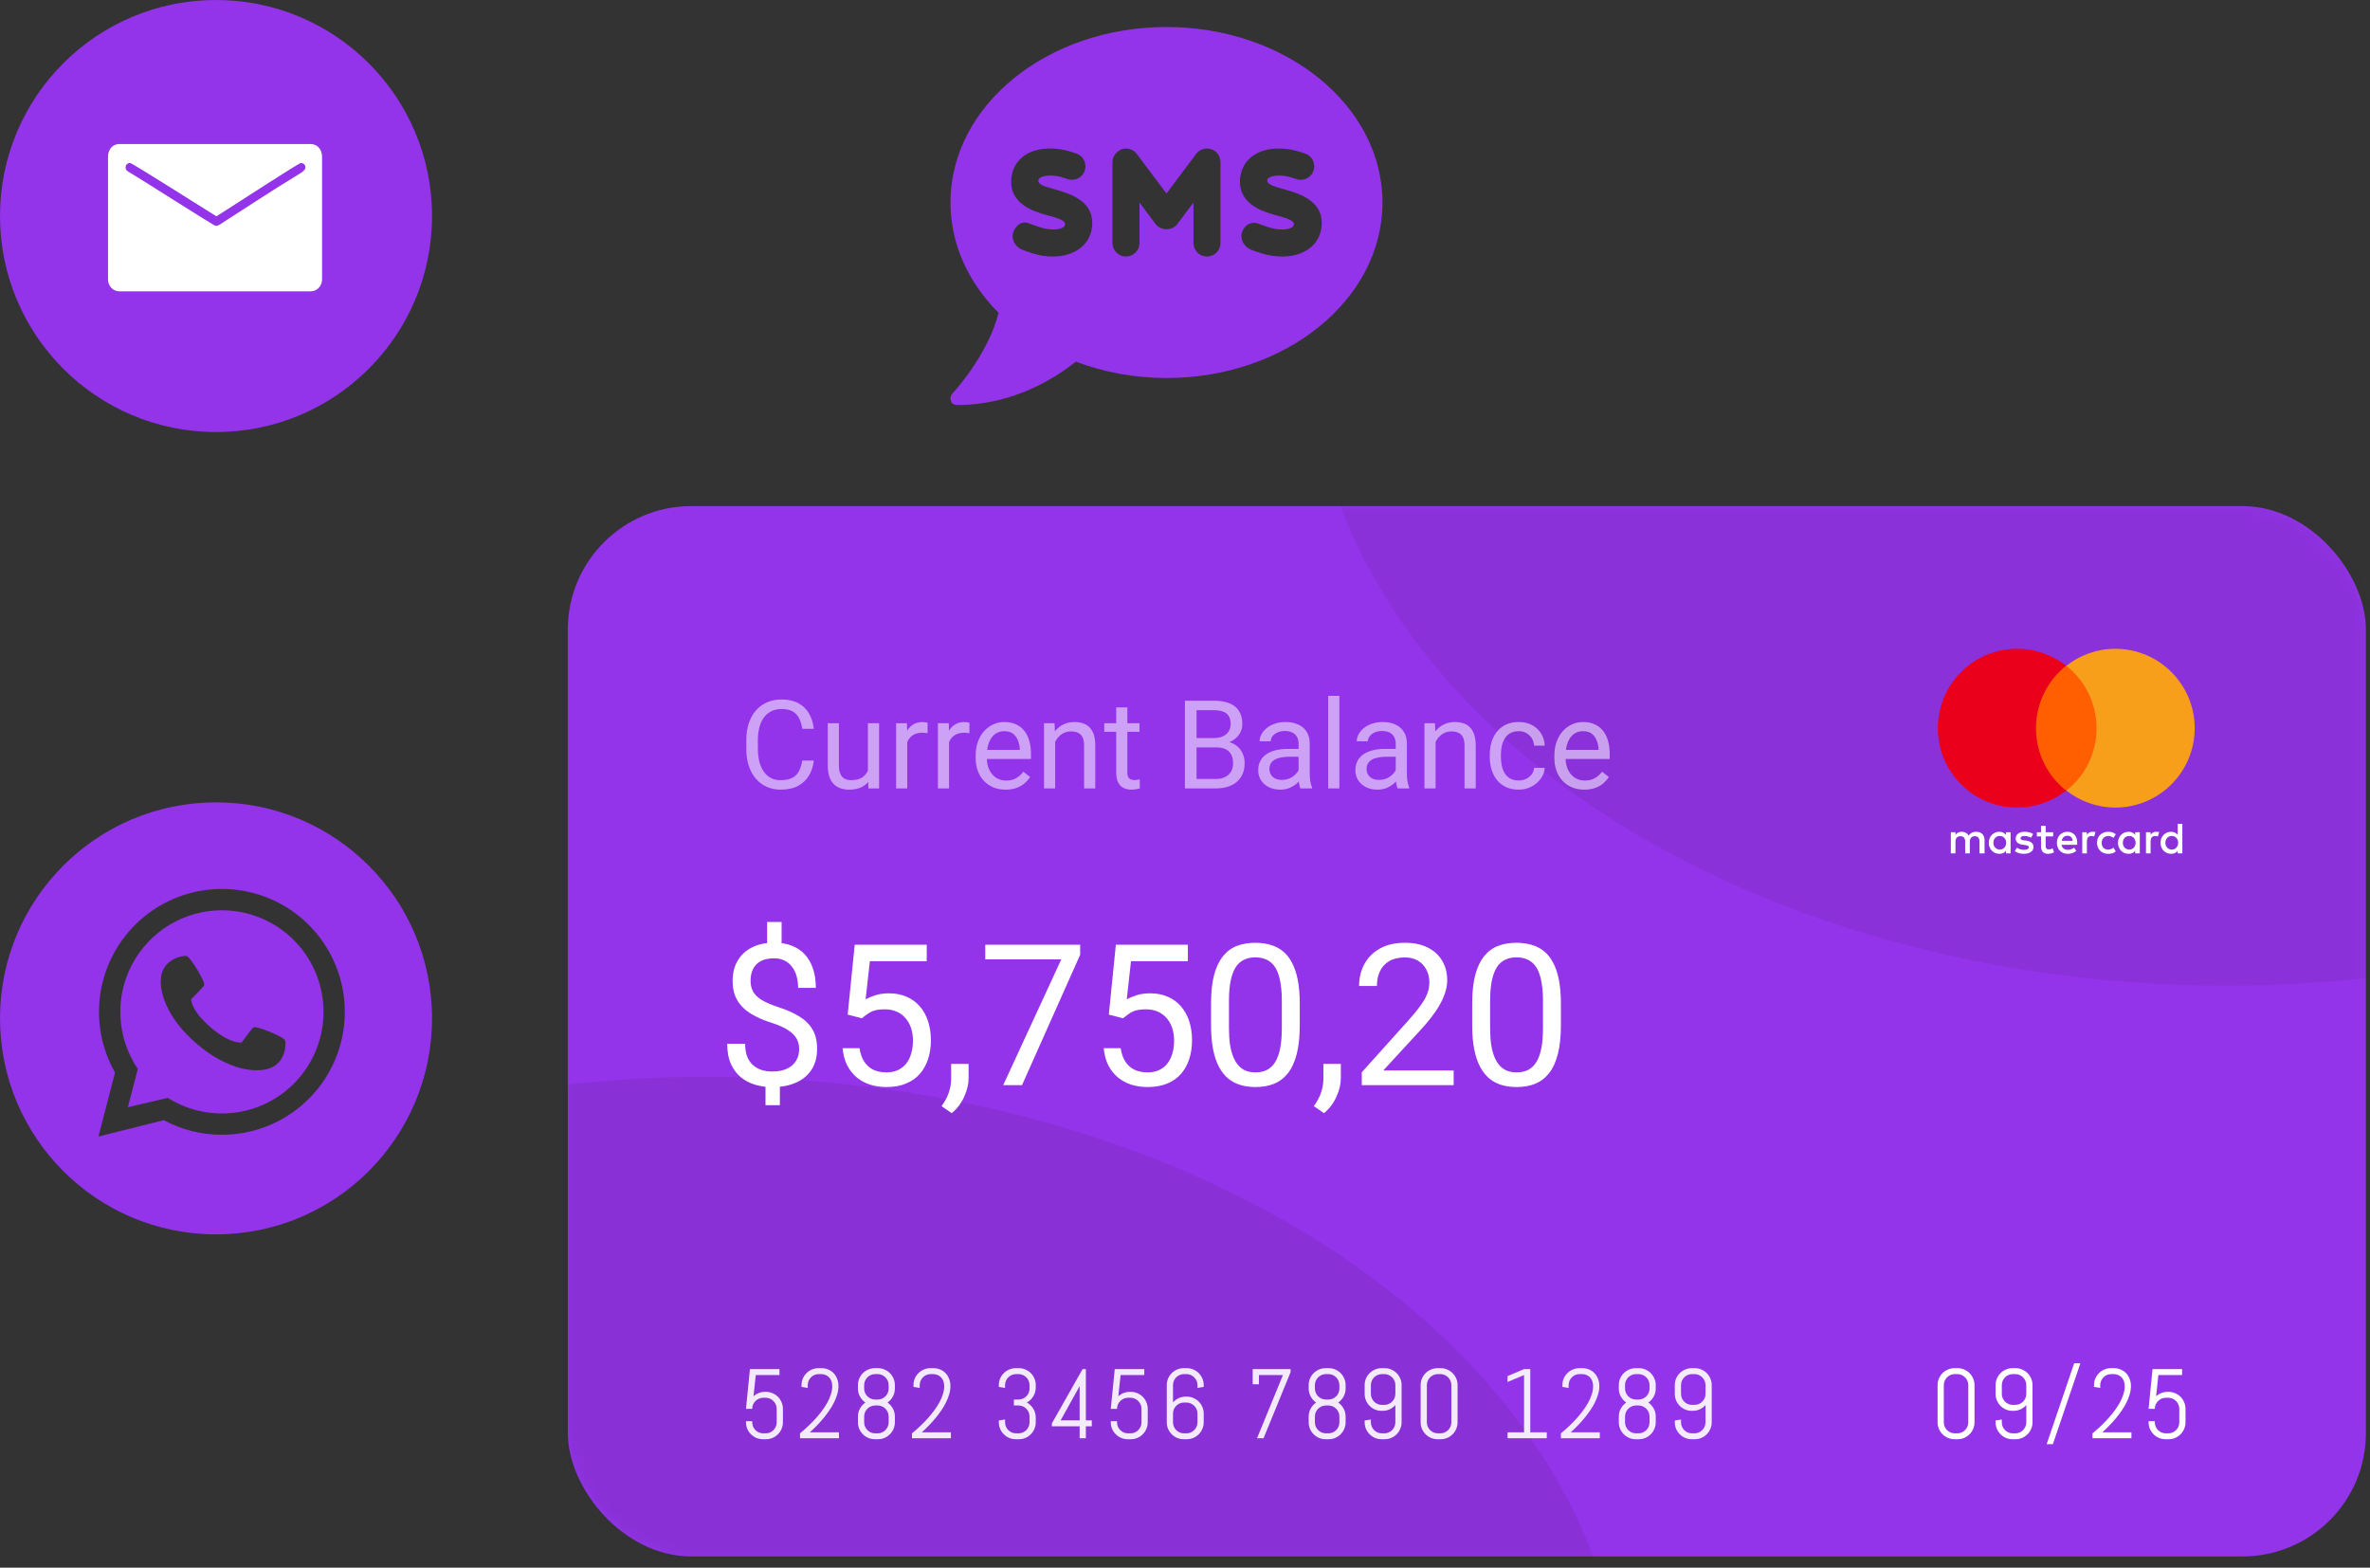 <svg width="192" height="127" viewBox="0 0 192 127" fill="none" xmlns="http://www.w3.org/2000/svg">
<rect x="0" y="0" width="192" height="127" fill="#333333" stroke="none"/>
<rect x="46" y="41" width="145.67" height="85.09" rx="10" fill="#9333EA"/>
<mask id="mask0_2094_4772" style="mask-type:alpha" maskUnits="userSpaceOnUse" x="46" y="41" width="146" height="86">
<rect x="46" y="41" width="145.67" height="85.09" rx="10" fill="#B93700"/>
</mask>
<g mask="url(#mask0_2094_4772)">
<ellipse opacity="0.1" cx="57.332" cy="139.501" rx="74.222" ry="52.256" fill="#312121"/>
<ellipse opacity="0.08" cx="180.34" cy="27.589" rx="74.222" ry="52.256" fill="#312121"/>
</g>
<path d="M159.961 115.221C159.961 115.411 159.924 115.589 159.852 115.756C159.781 115.923 159.684 116.068 159.559 116.193C159.434 116.318 159.288 116.417 159.121 116.49C158.954 116.561 158.776 116.596 158.586 116.596H158.348C158.158 116.596 157.978 116.561 157.809 116.49C157.642 116.417 157.496 116.318 157.371 116.193C157.246 116.068 157.147 115.923 157.074 115.756C157.004 115.589 156.969 115.411 156.969 115.221V112.213C156.969 112.023 157.004 111.844 157.074 111.678C157.147 111.511 157.246 111.365 157.371 111.24C157.496 111.115 157.642 111.018 157.809 110.947C157.978 110.874 158.158 110.838 158.348 110.838H158.586C158.776 110.838 158.954 110.874 159.121 110.947C159.288 111.018 159.434 111.115 159.559 111.24C159.684 111.365 159.781 111.511 159.852 111.678C159.924 111.844 159.961 112.023 159.961 112.213V115.221ZM159.457 112.213C159.457 112.088 159.434 111.972 159.387 111.865C159.34 111.756 159.276 111.661 159.195 111.58C159.115 111.499 159.02 111.436 158.91 111.389C158.803 111.342 158.688 111.318 158.562 111.318H158.371C158.246 111.318 158.129 111.342 158.02 111.389C157.913 111.436 157.818 111.499 157.734 111.58C157.654 111.661 157.59 111.756 157.543 111.865C157.496 111.972 157.473 112.088 157.473 112.213V115.221C157.473 115.346 157.496 115.463 157.543 115.572C157.59 115.679 157.654 115.774 157.734 115.857C157.818 115.938 157.913 116.002 158.02 116.049C158.129 116.096 158.246 116.119 158.371 116.119H158.562C158.688 116.119 158.803 116.096 158.91 116.049C159.02 116.002 159.115 115.938 159.195 115.857C159.276 115.774 159.34 115.679 159.387 115.572C159.434 115.463 159.457 115.346 159.457 115.221V112.213ZM164.66 115.221C164.66 115.411 164.624 115.589 164.551 115.756C164.48 115.923 164.383 116.068 164.258 116.193C164.133 116.318 163.987 116.417 163.82 116.49C163.654 116.561 163.475 116.596 163.285 116.596H163.043C162.853 116.596 162.674 116.561 162.508 116.49C162.341 116.417 162.195 116.318 162.07 116.193C161.945 116.068 161.846 115.923 161.773 115.756C161.703 115.589 161.668 115.411 161.668 115.221V115.076L162.172 114.998V115.221C162.172 115.346 162.195 115.463 162.242 115.572C162.289 115.679 162.353 115.774 162.434 115.857C162.514 115.938 162.608 116.002 162.715 116.049C162.824 116.096 162.941 116.119 163.066 116.119H163.258C163.383 116.119 163.499 116.096 163.605 116.049C163.715 116.002 163.81 115.938 163.891 115.857C163.974 115.774 164.039 115.679 164.086 115.572C164.133 115.463 164.156 115.346 164.156 115.221V113.83C164.026 113.971 163.872 114.084 163.695 114.17C163.518 114.253 163.328 114.295 163.125 114.295H163.043C162.853 114.295 162.674 114.26 162.508 114.189C162.341 114.117 162.195 114.018 162.07 113.893C161.945 113.768 161.846 113.622 161.773 113.455C161.703 113.286 161.668 113.106 161.668 112.916V112.213C161.668 112.023 161.703 111.844 161.773 111.678C161.846 111.511 161.945 111.365 162.07 111.24C162.195 111.115 162.341 111.018 162.508 110.947C162.674 110.874 162.853 110.838 163.043 110.838H163.285C163.475 110.838 163.654 110.874 163.82 110.947C163.987 111.018 164.133 111.115 164.258 111.24C164.383 111.365 164.48 111.511 164.551 111.678C164.624 111.844 164.66 112.023 164.66 112.213V115.221ZM164.156 112.213C164.156 112.088 164.133 111.972 164.086 111.865C164.039 111.756 163.974 111.661 163.891 111.58C163.81 111.499 163.715 111.436 163.605 111.389C163.499 111.342 163.383 111.318 163.258 111.318H163.066C162.941 111.318 162.824 111.342 162.715 111.389C162.608 111.436 162.514 111.499 162.434 111.58C162.353 111.661 162.289 111.756 162.242 111.865C162.195 111.972 162.172 112.088 162.172 112.213V112.916C162.172 113.041 162.195 113.158 162.242 113.268C162.289 113.374 162.353 113.469 162.434 113.553C162.514 113.633 162.608 113.697 162.715 113.744C162.824 113.791 162.941 113.814 163.066 113.814H163.258C163.383 113.814 163.499 113.791 163.605 113.744C163.715 113.697 163.81 113.633 163.891 113.553C163.974 113.469 164.039 113.374 164.086 113.268C164.133 113.158 164.156 113.041 164.156 112.916V112.213ZM165.805 116.998L168.035 110.439H168.539L166.309 116.998H165.805ZM171.039 111.318C170.914 111.318 170.797 111.342 170.688 111.389C170.581 111.436 170.487 111.499 170.406 111.58C170.326 111.661 170.262 111.756 170.215 111.865C170.168 111.972 170.145 112.088 170.145 112.213V112.439L169.641 112.357V112.213C169.641 112.023 169.676 111.844 169.746 111.678C169.819 111.511 169.918 111.365 170.043 111.24C170.168 111.115 170.314 111.018 170.48 110.947C170.647 110.874 170.826 110.838 171.016 110.838H171.254C171.444 110.838 171.622 110.872 171.789 110.939C171.958 111.007 172.105 111.105 172.23 111.232C172.355 111.36 172.453 111.514 172.523 111.693C172.596 111.87 172.633 112.071 172.633 112.295C172.633 112.516 172.599 112.739 172.531 112.963C172.466 113.187 172.379 113.407 172.27 113.623C172.163 113.839 172.039 114.049 171.898 114.252C171.76 114.455 171.618 114.646 171.473 114.826C171.132 115.245 170.745 115.649 170.312 116.037H172.672V116.518H169.52V116.119C170.007 115.718 170.441 115.303 170.824 114.873C170.988 114.688 171.148 114.492 171.305 114.283C171.461 114.075 171.6 113.861 171.723 113.643C171.845 113.421 171.943 113.197 172.016 112.971C172.091 112.742 172.129 112.516 172.129 112.295C172.129 112.131 172.104 111.988 172.055 111.865C172.005 111.743 171.939 111.641 171.855 111.561C171.772 111.48 171.676 111.42 171.566 111.381C171.46 111.339 171.348 111.318 171.23 111.318H171.039ZM177.055 115.221C177.055 115.411 177.018 115.589 176.945 115.756C176.875 115.923 176.777 116.068 176.652 116.193C176.527 116.318 176.382 116.417 176.215 116.49C176.048 116.561 175.87 116.596 175.68 116.596H175.441C175.251 116.596 175.072 116.561 174.902 116.49C174.736 116.417 174.59 116.318 174.465 116.193C174.34 116.068 174.241 115.923 174.168 115.756C174.098 115.589 174.062 115.411 174.062 115.221V115.135H174.566V115.221C174.566 115.346 174.59 115.463 174.637 115.572C174.684 115.679 174.747 115.774 174.828 115.857C174.911 115.938 175.007 116.002 175.113 116.049C175.223 116.096 175.34 116.119 175.465 116.119H175.656C175.781 116.119 175.897 116.096 176.004 116.049C176.113 116.002 176.208 115.938 176.289 115.857C176.37 115.774 176.434 115.679 176.48 115.572C176.527 115.463 176.551 115.346 176.551 115.221V114.135C176.551 114.01 176.527 113.894 176.48 113.787C176.434 113.678 176.37 113.583 176.289 113.502C176.208 113.419 176.113 113.354 176.004 113.307C175.897 113.26 175.781 113.236 175.656 113.236H175.465C175.34 113.236 175.223 113.26 175.113 113.307C175.007 113.354 174.911 113.419 174.828 113.502C174.747 113.583 174.684 113.678 174.637 113.787C174.59 113.894 174.566 114.01 174.566 114.135H174.062L174.383 110.916H176.777V111.396H174.855L174.672 113.119C174.792 113.005 174.931 112.916 175.09 112.854C175.249 112.788 175.419 112.756 175.602 112.756H175.68C175.87 112.756 176.048 112.792 176.215 112.865C176.382 112.936 176.527 113.033 176.652 113.158C176.777 113.283 176.875 113.43 176.945 113.6C177.018 113.766 177.055 113.945 177.055 114.135V115.221Z" fill="white"/>
<path opacity="0.9" d="M63.426 115.221C63.426 115.411 63.389 115.589 63.316 115.756C63.246 115.923 63.148 116.068 63.023 116.193C62.898 116.318 62.753 116.417 62.586 116.49C62.419 116.561 62.241 116.596 62.051 116.596H61.812C61.622 116.596 61.443 116.561 61.273 116.49C61.107 116.417 60.961 116.318 60.836 116.193C60.711 116.068 60.612 115.923 60.539 115.756C60.469 115.589 60.434 115.411 60.434 115.221V115.135H60.938V115.221C60.938 115.346 60.961 115.463 61.008 115.572C61.055 115.679 61.118 115.774 61.199 115.857C61.283 115.938 61.378 116.002 61.484 116.049C61.594 116.096 61.711 116.119 61.836 116.119H62.027C62.152 116.119 62.268 116.096 62.375 116.049C62.484 116.002 62.579 115.938 62.66 115.857C62.741 115.774 62.805 115.679 62.852 115.572C62.898 115.463 62.922 115.346 62.922 115.221V114.135C62.922 114.01 62.898 113.894 62.852 113.787C62.805 113.678 62.741 113.583 62.66 113.502C62.579 113.419 62.484 113.354 62.375 113.307C62.268 113.26 62.152 113.236 62.027 113.236H61.836C61.711 113.236 61.594 113.26 61.484 113.307C61.378 113.354 61.283 113.419 61.199 113.502C61.118 113.583 61.055 113.678 61.008 113.787C60.961 113.894 60.938 114.01 60.938 114.135H60.434L60.754 110.916H63.148V111.396H61.227L61.043 113.119C61.163 113.005 61.302 112.916 61.461 112.854C61.62 112.788 61.79 112.756 61.973 112.756H62.051C62.241 112.756 62.419 112.792 62.586 112.865C62.753 112.936 62.898 113.033 63.023 113.158C63.148 113.283 63.246 113.43 63.316 113.6C63.389 113.766 63.426 113.945 63.426 114.135V115.221ZM66.332 111.318C66.207 111.318 66.09 111.342 65.981 111.389C65.874 111.436 65.78 111.499 65.699 111.58C65.618 111.661 65.555 111.756 65.508 111.865C65.461 111.972 65.438 112.088 65.438 112.213V112.439L64.934 112.357V112.213C64.934 112.023 64.969 111.844 65.039 111.678C65.112 111.511 65.211 111.365 65.336 111.24C65.461 111.115 65.607 111.018 65.773 110.947C65.94 110.874 66.118 110.838 66.309 110.838H66.547C66.737 110.838 66.915 110.872 67.082 110.939C67.251 111.007 67.398 111.105 67.523 111.232C67.648 111.36 67.746 111.514 67.816 111.693C67.889 111.87 67.926 112.071 67.926 112.295C67.926 112.516 67.892 112.739 67.824 112.963C67.759 113.187 67.672 113.407 67.562 113.623C67.456 113.839 67.332 114.049 67.191 114.252C67.053 114.455 66.912 114.646 66.766 114.826C66.424 115.245 66.038 115.649 65.606 116.037H67.965V116.518H64.812V116.119C65.299 115.718 65.734 115.303 66.117 114.873C66.281 114.688 66.441 114.492 66.598 114.283C66.754 114.075 66.893 113.861 67.016 113.643C67.138 113.421 67.236 113.197 67.309 112.971C67.384 112.742 67.422 112.516 67.422 112.295C67.422 112.131 67.397 111.988 67.348 111.865C67.298 111.743 67.232 111.641 67.148 111.561C67.065 111.48 66.969 111.42 66.859 111.381C66.753 111.339 66.641 111.318 66.523 111.318H66.332ZM72.496 115.221C72.496 115.411 72.46 115.589 72.387 115.756C72.316 115.923 72.219 116.068 72.094 116.193C71.969 116.318 71.823 116.417 71.656 116.49C71.49 116.561 71.311 116.596 71.121 116.596H70.883C70.693 116.596 70.513 116.561 70.344 116.49C70.177 116.417 70.031 116.318 69.906 116.193C69.781 116.068 69.682 115.923 69.609 115.756C69.539 115.589 69.504 115.411 69.504 115.221V114.756C69.504 114.519 69.559 114.303 69.668 114.107C69.78 113.91 69.926 113.748 70.106 113.623C69.926 113.498 69.78 113.337 69.668 113.139C69.559 112.941 69.504 112.723 69.504 112.486V112.213C69.504 112.023 69.539 111.844 69.609 111.678C69.682 111.511 69.781 111.365 69.906 111.24C70.031 111.115 70.177 111.018 70.344 110.947C70.513 110.874 70.693 110.838 70.883 110.838H71.121C71.311 110.838 71.49 110.874 71.656 110.947C71.823 111.018 71.969 111.115 72.094 111.24C72.219 111.365 72.316 111.511 72.387 111.678C72.46 111.844 72.496 112.023 72.496 112.213V112.486C72.496 112.723 72.441 112.941 72.332 113.139C72.223 113.337 72.078 113.498 71.898 113.623C72.078 113.748 72.223 113.91 72.332 114.107C72.441 114.303 72.496 114.519 72.496 114.756V115.221ZM71.992 112.213C71.992 112.088 71.969 111.972 71.922 111.865C71.875 111.756 71.811 111.661 71.731 111.58C71.65 111.499 71.555 111.436 71.445 111.389C71.338 111.342 71.223 111.318 71.098 111.318H70.906C70.781 111.318 70.664 111.342 70.555 111.389C70.448 111.436 70.353 111.499 70.269 111.58C70.189 111.661 70.125 111.756 70.078 111.865C70.031 111.972 70.008 112.088 70.008 112.213V112.486C70.008 112.611 70.031 112.729 70.078 112.838C70.125 112.945 70.189 113.038 70.269 113.119C70.353 113.2 70.448 113.264 70.555 113.311C70.664 113.357 70.781 113.381 70.906 113.381H71.098C71.223 113.381 71.338 113.357 71.445 113.311C71.555 113.264 71.65 113.2 71.731 113.119C71.811 113.038 71.875 112.945 71.922 112.838C71.969 112.729 71.992 112.611 71.992 112.486V112.213ZM71.992 114.756C71.992 114.631 71.969 114.515 71.922 114.408C71.875 114.299 71.811 114.204 71.731 114.123C71.65 114.042 71.555 113.979 71.445 113.932C71.338 113.885 71.223 113.861 71.098 113.861H70.906C70.781 113.861 70.664 113.885 70.555 113.932C70.448 113.979 70.353 114.042 70.269 114.123C70.189 114.204 70.125 114.299 70.078 114.408C70.031 114.515 70.008 114.631 70.008 114.756V115.221C70.008 115.346 70.031 115.463 70.078 115.572C70.125 115.679 70.189 115.774 70.269 115.857C70.353 115.938 70.448 116.002 70.555 116.049C70.664 116.096 70.781 116.119 70.906 116.119H71.098C71.223 116.119 71.338 116.096 71.445 116.049C71.555 116.002 71.65 115.938 71.731 115.857C71.811 115.774 71.875 115.679 71.922 115.572C71.969 115.463 71.992 115.346 71.992 115.221V114.756ZM75.402 111.318C75.277 111.318 75.16 111.342 75.051 111.389C74.944 111.436 74.85 111.499 74.769 111.58C74.689 111.661 74.625 111.756 74.578 111.865C74.531 111.972 74.508 112.088 74.508 112.213V112.439L74.004 112.357V112.213C74.004 112.023 74.039 111.844 74.109 111.678C74.182 111.511 74.281 111.365 74.406 111.24C74.531 111.115 74.677 111.018 74.844 110.947C75.01 110.874 75.189 110.838 75.379 110.838H75.617C75.807 110.838 75.986 110.872 76.152 110.939C76.322 111.007 76.469 111.105 76.594 111.232C76.719 111.36 76.816 111.514 76.887 111.693C76.96 111.87 76.996 112.071 76.996 112.295C76.996 112.516 76.962 112.739 76.894 112.963C76.829 113.187 76.742 113.407 76.633 113.623C76.526 113.839 76.402 114.049 76.262 114.252C76.124 114.455 75.982 114.646 75.836 114.826C75.495 115.245 75.108 115.649 74.676 116.037H77.035V116.518H73.883V116.119C74.37 115.718 74.805 115.303 75.188 114.873C75.352 114.688 75.512 114.492 75.668 114.283C75.824 114.075 75.963 113.861 76.086 113.643C76.208 113.421 76.306 113.197 76.379 112.971C76.454 112.742 76.492 112.516 76.492 112.295C76.492 112.131 76.467 111.988 76.418 111.865C76.368 111.743 76.302 111.641 76.219 111.561C76.135 111.48 76.039 111.42 75.93 111.381C75.823 111.339 75.711 111.318 75.594 111.318H75.402ZM83.91 115.221C83.91 115.411 83.874 115.589 83.801 115.756C83.731 115.923 83.633 116.068 83.508 116.193C83.383 116.318 83.237 116.417 83.07 116.49C82.904 116.561 82.725 116.596 82.535 116.596H82.297C82.107 116.596 81.927 116.561 81.758 116.49C81.591 116.417 81.445 116.318 81.32 116.193C81.195 116.068 81.096 115.923 81.023 115.756C80.953 115.589 80.918 115.411 80.918 115.221V115.076L81.422 114.998V115.221C81.422 115.346 81.445 115.463 81.492 115.572C81.539 115.679 81.603 115.774 81.684 115.857C81.767 115.938 81.862 116.002 81.969 116.049C82.078 116.096 82.195 116.119 82.32 116.119H82.512C82.637 116.119 82.753 116.096 82.859 116.049C82.969 116.002 83.064 115.938 83.144 115.857C83.225 115.774 83.289 115.679 83.336 115.572C83.383 115.463 83.406 115.346 83.406 115.221V114.756C83.406 114.631 83.383 114.515 83.336 114.408C83.289 114.299 83.225 114.204 83.144 114.123C83.064 114.042 82.969 113.979 82.859 113.932C82.753 113.885 82.637 113.861 82.512 113.861H82.137V113.381H82.512C82.637 113.381 82.753 113.357 82.859 113.311C82.969 113.264 83.064 113.2 83.144 113.119C83.225 113.038 83.289 112.945 83.336 112.838C83.383 112.729 83.406 112.611 83.406 112.486V112.213C83.406 112.088 83.383 111.972 83.336 111.865C83.289 111.756 83.225 111.661 83.144 111.58C83.064 111.499 82.969 111.436 82.859 111.389C82.753 111.342 82.637 111.318 82.512 111.318H82.32C82.195 111.318 82.078 111.342 81.969 111.389C81.862 111.436 81.767 111.499 81.684 111.58C81.603 111.661 81.539 111.756 81.492 111.865C81.445 111.972 81.422 112.088 81.422 112.213V112.439L80.918 112.357V112.213C80.918 112.023 80.953 111.844 81.023 111.678C81.096 111.511 81.195 111.365 81.32 111.24C81.445 111.115 81.591 111.018 81.758 110.947C81.927 110.874 82.107 110.838 82.297 110.838H82.535C82.725 110.838 82.904 110.874 83.07 110.947C83.237 111.018 83.383 111.115 83.508 111.24C83.633 111.365 83.731 111.511 83.801 111.678C83.874 111.844 83.91 112.023 83.91 112.213V112.404C83.91 112.537 83.892 112.665 83.856 112.787C83.822 112.907 83.772 113.019 83.707 113.123C83.644 113.227 83.569 113.322 83.481 113.408C83.392 113.492 83.293 113.563 83.184 113.623C83.293 113.68 83.392 113.752 83.481 113.838C83.569 113.921 83.644 114.015 83.707 114.119C83.772 114.223 83.822 114.337 83.856 114.459C83.892 114.579 83.91 114.705 83.91 114.838V115.221ZM87.969 115.549V116.518H87.465V115.549H85.215V115.311L87.703 110.916H87.969V115.068H88.449V115.549H87.969ZM87.465 112.295L85.922 115.068H87.465V112.295ZM92.981 115.221C92.981 115.411 92.944 115.589 92.871 115.756C92.801 115.923 92.703 116.068 92.578 116.193C92.453 116.318 92.307 116.417 92.141 116.49C91.974 116.561 91.796 116.596 91.606 116.596H91.367C91.177 116.596 90.997 116.561 90.828 116.49C90.662 116.417 90.516 116.318 90.391 116.193C90.266 116.068 90.167 115.923 90.094 115.756C90.023 115.589 89.988 115.411 89.988 115.221V115.135H90.492V115.221C90.492 115.346 90.516 115.463 90.562 115.572C90.609 115.679 90.673 115.774 90.754 115.857C90.837 115.938 90.932 116.002 91.039 116.049C91.148 116.096 91.266 116.119 91.391 116.119H91.582C91.707 116.119 91.823 116.096 91.93 116.049C92.039 116.002 92.134 115.938 92.215 115.857C92.296 115.774 92.359 115.679 92.406 115.572C92.453 115.463 92.477 115.346 92.477 115.221V114.135C92.477 114.01 92.453 113.894 92.406 113.787C92.359 113.678 92.296 113.583 92.215 113.502C92.134 113.419 92.039 113.354 91.93 113.307C91.823 113.26 91.707 113.236 91.582 113.236H91.391C91.266 113.236 91.148 113.26 91.039 113.307C90.932 113.354 90.837 113.419 90.754 113.502C90.673 113.583 90.609 113.678 90.562 113.787C90.516 113.894 90.492 114.01 90.492 114.135H89.988L90.309 110.916H92.703V111.396H90.781L90.598 113.119C90.717 113.005 90.857 112.916 91.016 112.854C91.174 112.788 91.345 112.756 91.527 112.756H91.606C91.796 112.756 91.974 112.792 92.141 112.865C92.307 112.936 92.453 113.033 92.578 113.158C92.703 113.283 92.801 113.43 92.871 113.6C92.944 113.766 92.981 113.945 92.981 114.135V115.221ZM97.516 115.221C97.516 115.411 97.479 115.589 97.406 115.756C97.336 115.923 97.238 116.068 97.113 116.193C96.988 116.318 96.842 116.417 96.676 116.49C96.509 116.561 96.331 116.596 96.141 116.596H95.898C95.708 116.596 95.53 116.561 95.363 116.49C95.197 116.417 95.051 116.318 94.926 116.193C94.801 116.068 94.702 115.923 94.629 115.756C94.559 115.589 94.523 115.411 94.523 115.221V112.213C94.523 112.023 94.559 111.844 94.629 111.678C94.702 111.511 94.801 111.365 94.926 111.24C95.051 111.115 95.197 111.018 95.363 110.947C95.53 110.874 95.708 110.838 95.898 110.838H96.141C96.331 110.838 96.509 110.874 96.676 110.947C96.842 111.018 96.988 111.115 97.113 111.24C97.238 111.365 97.336 111.511 97.406 111.678C97.479 111.844 97.516 112.023 97.516 112.213V112.357L97.012 112.439V112.213C97.012 112.088 96.988 111.972 96.941 111.865C96.894 111.756 96.829 111.661 96.746 111.58C96.665 111.499 96.57 111.436 96.461 111.389C96.354 111.342 96.238 111.318 96.113 111.318H95.922C95.797 111.318 95.68 111.342 95.57 111.389C95.463 111.436 95.37 111.499 95.289 111.58C95.208 111.661 95.144 111.756 95.098 111.865C95.051 111.972 95.027 112.088 95.027 112.213V113.607C95.155 113.467 95.307 113.355 95.484 113.271C95.664 113.186 95.856 113.143 96.059 113.143H96.141C96.331 113.143 96.509 113.179 96.676 113.252C96.842 113.322 96.988 113.42 97.113 113.545C97.238 113.67 97.336 113.816 97.406 113.982C97.479 114.149 97.516 114.327 97.516 114.518V115.221ZM97.012 114.518C97.012 114.393 96.988 114.277 96.941 114.17C96.894 114.061 96.829 113.965 96.746 113.885C96.665 113.804 96.57 113.74 96.461 113.693C96.354 113.646 96.238 113.623 96.113 113.623H95.922C95.797 113.623 95.68 113.646 95.57 113.693C95.463 113.74 95.37 113.804 95.289 113.885C95.208 113.965 95.144 114.061 95.098 114.17C95.051 114.277 95.027 114.393 95.027 114.518V115.221C95.027 115.346 95.051 115.463 95.098 115.572C95.144 115.679 95.208 115.774 95.289 115.857C95.37 115.938 95.463 116.002 95.57 116.049C95.68 116.096 95.797 116.119 95.922 116.119H96.113C96.238 116.119 96.354 116.096 96.461 116.049C96.57 116.002 96.665 115.938 96.746 115.857C96.829 115.774 96.894 115.679 96.941 115.572C96.988 115.463 97.012 115.346 97.012 115.221V114.518ZM102.363 116.518H101.836L103.934 111.396H101.988V112.143H101.484V110.916H104.555V111.158L102.363 116.518ZM109.012 115.221C109.012 115.411 108.975 115.589 108.902 115.756C108.832 115.923 108.734 116.068 108.609 116.193C108.484 116.318 108.339 116.417 108.172 116.49C108.005 116.561 107.827 116.596 107.637 116.596H107.398C107.208 116.596 107.029 116.561 106.859 116.49C106.693 116.417 106.547 116.318 106.422 116.193C106.297 116.068 106.198 115.923 106.125 115.756C106.055 115.589 106.02 115.411 106.02 115.221V114.756C106.02 114.519 106.074 114.303 106.184 114.107C106.296 113.91 106.441 113.748 106.621 113.623C106.441 113.498 106.296 113.337 106.184 113.139C106.074 112.941 106.02 112.723 106.02 112.486V112.213C106.02 112.023 106.055 111.844 106.125 111.678C106.198 111.511 106.297 111.365 106.422 111.24C106.547 111.115 106.693 111.018 106.859 110.947C107.029 110.874 107.208 110.838 107.398 110.838H107.637C107.827 110.838 108.005 110.874 108.172 110.947C108.339 111.018 108.484 111.115 108.609 111.24C108.734 111.365 108.832 111.511 108.902 111.678C108.975 111.844 109.012 112.023 109.012 112.213V112.486C109.012 112.723 108.957 112.941 108.848 113.139C108.738 113.337 108.594 113.498 108.414 113.623C108.594 113.748 108.738 113.91 108.848 114.107C108.957 114.303 109.012 114.519 109.012 114.756V115.221ZM108.508 112.213C108.508 112.088 108.484 111.972 108.438 111.865C108.391 111.756 108.327 111.661 108.246 111.58C108.165 111.499 108.07 111.436 107.961 111.389C107.854 111.342 107.738 111.318 107.613 111.318H107.422C107.297 111.318 107.18 111.342 107.07 111.389C106.964 111.436 106.868 111.499 106.785 111.58C106.704 111.661 106.641 111.756 106.594 111.865C106.547 111.972 106.523 112.088 106.523 112.213V112.486C106.523 112.611 106.547 112.729 106.594 112.838C106.641 112.945 106.704 113.038 106.785 113.119C106.868 113.2 106.964 113.264 107.07 113.311C107.18 113.357 107.297 113.381 107.422 113.381H107.613C107.738 113.381 107.854 113.357 107.961 113.311C108.07 113.264 108.165 113.2 108.246 113.119C108.327 113.038 108.391 112.945 108.438 112.838C108.484 112.729 108.508 112.611 108.508 112.486V112.213ZM108.508 114.756C108.508 114.631 108.484 114.515 108.438 114.408C108.391 114.299 108.327 114.204 108.246 114.123C108.165 114.042 108.07 113.979 107.961 113.932C107.854 113.885 107.738 113.861 107.613 113.861H107.422C107.297 113.861 107.18 113.885 107.07 113.932C106.964 113.979 106.868 114.042 106.785 114.123C106.704 114.204 106.641 114.299 106.594 114.408C106.547 114.515 106.523 114.631 106.523 114.756V115.221C106.523 115.346 106.547 115.463 106.594 115.572C106.641 115.679 106.704 115.774 106.785 115.857C106.868 115.938 106.964 116.002 107.07 116.049C107.18 116.096 107.297 116.119 107.422 116.119H107.613C107.738 116.119 107.854 116.096 107.961 116.049C108.07 116.002 108.165 115.938 108.246 115.857C108.327 115.774 108.391 115.679 108.438 115.572C108.484 115.463 108.508 115.346 108.508 115.221V114.756ZM113.547 115.221C113.547 115.411 113.51 115.589 113.438 115.756C113.367 115.923 113.27 116.068 113.145 116.193C113.02 116.318 112.874 116.417 112.707 116.49C112.54 116.561 112.362 116.596 112.172 116.596H111.93C111.74 116.596 111.561 116.561 111.395 116.49C111.228 116.417 111.082 116.318 110.957 116.193C110.832 116.068 110.733 115.923 110.66 115.756C110.59 115.589 110.555 115.411 110.555 115.221V115.076L111.059 114.998V115.221C111.059 115.346 111.082 115.463 111.129 115.572C111.176 115.679 111.24 115.774 111.32 115.857C111.401 115.938 111.495 116.002 111.602 116.049C111.711 116.096 111.828 116.119 111.953 116.119H112.145C112.27 116.119 112.385 116.096 112.492 116.049C112.602 116.002 112.697 115.938 112.777 115.857C112.861 115.774 112.926 115.679 112.973 115.572C113.02 115.463 113.043 115.346 113.043 115.221V113.83C112.913 113.971 112.759 114.084 112.582 114.17C112.405 114.253 112.215 114.295 112.012 114.295H111.93C111.74 114.295 111.561 114.26 111.395 114.189C111.228 114.117 111.082 114.018 110.957 113.893C110.832 113.768 110.733 113.622 110.66 113.455C110.59 113.286 110.555 113.106 110.555 112.916V112.213C110.555 112.023 110.59 111.844 110.66 111.678C110.733 111.511 110.832 111.365 110.957 111.24C111.082 111.115 111.228 111.018 111.395 110.947C111.561 110.874 111.74 110.838 111.93 110.838H112.172C112.362 110.838 112.54 110.874 112.707 110.947C112.874 111.018 113.02 111.115 113.145 111.24C113.27 111.365 113.367 111.511 113.438 111.678C113.51 111.844 113.547 112.023 113.547 112.213V115.221ZM113.043 112.213C113.043 112.088 113.02 111.972 112.973 111.865C112.926 111.756 112.861 111.661 112.777 111.58C112.697 111.499 112.602 111.436 112.492 111.389C112.385 111.342 112.27 111.318 112.145 111.318H111.953C111.828 111.318 111.711 111.342 111.602 111.389C111.495 111.436 111.401 111.499 111.32 111.58C111.24 111.661 111.176 111.756 111.129 111.865C111.082 111.972 111.059 112.088 111.059 112.213V112.916C111.059 113.041 111.082 113.158 111.129 113.268C111.176 113.374 111.24 113.469 111.32 113.553C111.401 113.633 111.495 113.697 111.602 113.744C111.711 113.791 111.828 113.814 111.953 113.814H112.145C112.27 113.814 112.385 113.791 112.492 113.744C112.602 113.697 112.697 113.633 112.777 113.553C112.861 113.469 112.926 113.374 112.973 113.268C113.02 113.158 113.043 113.041 113.043 112.916V112.213ZM118.082 115.221C118.082 115.411 118.046 115.589 117.973 115.756C117.902 115.923 117.805 116.068 117.68 116.193C117.555 116.318 117.409 116.417 117.242 116.49C117.076 116.561 116.897 116.596 116.707 116.596H116.469C116.279 116.596 116.099 116.561 115.93 116.49C115.763 116.417 115.617 116.318 115.492 116.193C115.367 116.068 115.268 115.923 115.195 115.756C115.125 115.589 115.09 115.411 115.09 115.221V112.213C115.09 112.023 115.125 111.844 115.195 111.678C115.268 111.511 115.367 111.365 115.492 111.24C115.617 111.115 115.763 111.018 115.93 110.947C116.099 110.874 116.279 110.838 116.469 110.838H116.707C116.897 110.838 117.076 110.874 117.242 110.947C117.409 111.018 117.555 111.115 117.68 111.24C117.805 111.365 117.902 111.511 117.973 111.678C118.046 111.844 118.082 112.023 118.082 112.213V115.221ZM117.578 112.213C117.578 112.088 117.555 111.972 117.508 111.865C117.461 111.756 117.397 111.661 117.316 111.58C117.236 111.499 117.141 111.436 117.031 111.389C116.924 111.342 116.809 111.318 116.684 111.318H116.492C116.367 111.318 116.25 111.342 116.141 111.389C116.034 111.436 115.939 111.499 115.855 111.58C115.775 111.661 115.711 111.756 115.664 111.865C115.617 111.972 115.594 112.088 115.594 112.213V115.221C115.594 115.346 115.617 115.463 115.664 115.572C115.711 115.679 115.775 115.774 115.855 115.857C115.939 115.938 116.034 116.002 116.141 116.049C116.25 116.096 116.367 116.119 116.492 116.119H116.684C116.809 116.119 116.924 116.096 117.031 116.049C117.141 116.002 117.236 115.938 117.316 115.857C117.397 115.774 117.461 115.679 117.508 115.572C117.555 115.463 117.578 115.346 117.578 115.221V112.213ZM122.133 116.518V116.037H123.469V111.396L122.133 111.959V111.479L123.469 110.916H123.973V116.037H125.309V116.518H122.133ZM127.973 111.318C127.848 111.318 127.73 111.342 127.621 111.389C127.514 111.436 127.421 111.499 127.34 111.58C127.259 111.661 127.195 111.756 127.148 111.865C127.102 111.972 127.078 112.088 127.078 112.213V112.439L126.574 112.357V112.213C126.574 112.023 126.609 111.844 126.68 111.678C126.753 111.511 126.852 111.365 126.977 111.24C127.102 111.115 127.247 111.018 127.414 110.947C127.581 110.874 127.759 110.838 127.949 110.838H128.188C128.378 110.838 128.556 110.872 128.723 110.939C128.892 111.007 129.039 111.105 129.164 111.232C129.289 111.36 129.387 111.514 129.457 111.693C129.53 111.87 129.566 112.071 129.566 112.295C129.566 112.516 129.533 112.739 129.465 112.963C129.4 113.187 129.312 113.407 129.203 113.623C129.096 113.839 128.973 114.049 128.832 114.252C128.694 114.455 128.552 114.646 128.406 114.826C128.065 115.245 127.678 115.649 127.246 116.037H129.605V116.518H126.453V116.119C126.94 115.718 127.375 115.303 127.758 114.873C127.922 114.688 128.082 114.492 128.238 114.283C128.395 114.075 128.534 113.861 128.656 113.643C128.779 113.421 128.876 113.197 128.949 112.971C129.025 112.742 129.062 112.516 129.062 112.295C129.062 112.131 129.038 111.988 128.988 111.865C128.939 111.743 128.872 111.641 128.789 111.561C128.706 111.48 128.609 111.42 128.5 111.381C128.393 111.339 128.281 111.318 128.164 111.318H127.973ZM134.137 115.221C134.137 115.411 134.1 115.589 134.027 115.756C133.957 115.923 133.859 116.068 133.734 116.193C133.609 116.318 133.464 116.417 133.297 116.49C133.13 116.561 132.952 116.596 132.762 116.596H132.523C132.333 116.596 132.154 116.561 131.984 116.49C131.818 116.417 131.672 116.318 131.547 116.193C131.422 116.068 131.323 115.923 131.25 115.756C131.18 115.589 131.145 115.411 131.145 115.221V114.756C131.145 114.519 131.199 114.303 131.309 114.107C131.421 113.91 131.566 113.748 131.746 113.623C131.566 113.498 131.421 113.337 131.309 113.139C131.199 112.941 131.145 112.723 131.145 112.486V112.213C131.145 112.023 131.18 111.844 131.25 111.678C131.323 111.511 131.422 111.365 131.547 111.24C131.672 111.115 131.818 111.018 131.984 110.947C132.154 110.874 132.333 110.838 132.523 110.838H132.762C132.952 110.838 133.13 110.874 133.297 110.947C133.464 111.018 133.609 111.115 133.734 111.24C133.859 111.365 133.957 111.511 134.027 111.678C134.1 111.844 134.137 112.023 134.137 112.213V112.486C134.137 112.723 134.082 112.941 133.973 113.139C133.863 113.337 133.719 113.498 133.539 113.623C133.719 113.748 133.863 113.91 133.973 114.107C134.082 114.303 134.137 114.519 134.137 114.756V115.221ZM133.633 112.213C133.633 112.088 133.609 111.972 133.562 111.865C133.516 111.756 133.452 111.661 133.371 111.58C133.29 111.499 133.195 111.436 133.086 111.389C132.979 111.342 132.863 111.318 132.738 111.318H132.547C132.422 111.318 132.305 111.342 132.195 111.389C132.089 111.436 131.993 111.499 131.91 111.58C131.829 111.661 131.766 111.756 131.719 111.865C131.672 111.972 131.648 112.088 131.648 112.213V112.486C131.648 112.611 131.672 112.729 131.719 112.838C131.766 112.945 131.829 113.038 131.91 113.119C131.993 113.2 132.089 113.264 132.195 113.311C132.305 113.357 132.422 113.381 132.547 113.381H132.738C132.863 113.381 132.979 113.357 133.086 113.311C133.195 113.264 133.29 113.2 133.371 113.119C133.452 113.038 133.516 112.945 133.562 112.838C133.609 112.729 133.633 112.611 133.633 112.486V112.213ZM133.633 114.756C133.633 114.631 133.609 114.515 133.562 114.408C133.516 114.299 133.452 114.204 133.371 114.123C133.29 114.042 133.195 113.979 133.086 113.932C132.979 113.885 132.863 113.861 132.738 113.861H132.547C132.422 113.861 132.305 113.885 132.195 113.932C132.089 113.979 131.993 114.042 131.91 114.123C131.829 114.204 131.766 114.299 131.719 114.408C131.672 114.515 131.648 114.631 131.648 114.756V115.221C131.648 115.346 131.672 115.463 131.719 115.572C131.766 115.679 131.829 115.774 131.91 115.857C131.993 115.938 132.089 116.002 132.195 116.049C132.305 116.096 132.422 116.119 132.547 116.119H132.738C132.863 116.119 132.979 116.096 133.086 116.049C133.195 116.002 133.29 115.938 133.371 115.857C133.452 115.774 133.516 115.679 133.562 115.572C133.609 115.463 133.633 115.346 133.633 115.221V114.756ZM138.672 115.221C138.672 115.411 138.635 115.589 138.562 115.756C138.492 115.923 138.395 116.068 138.27 116.193C138.145 116.318 137.999 116.417 137.832 116.49C137.665 116.561 137.487 116.596 137.297 116.596H137.055C136.865 116.596 136.686 116.561 136.52 116.49C136.353 116.417 136.207 116.318 136.082 116.193C135.957 116.068 135.858 115.923 135.785 115.756C135.715 115.589 135.68 115.411 135.68 115.221V115.076L136.184 114.998V115.221C136.184 115.346 136.207 115.463 136.254 115.572C136.301 115.679 136.365 115.774 136.445 115.857C136.526 115.938 136.62 116.002 136.727 116.049C136.836 116.096 136.953 116.119 137.078 116.119H137.27C137.395 116.119 137.51 116.096 137.617 116.049C137.727 116.002 137.822 115.938 137.902 115.857C137.986 115.774 138.051 115.679 138.098 115.572C138.145 115.463 138.168 115.346 138.168 115.221V113.83C138.038 113.971 137.884 114.084 137.707 114.17C137.53 114.253 137.34 114.295 137.137 114.295H137.055C136.865 114.295 136.686 114.26 136.52 114.189C136.353 114.117 136.207 114.018 136.082 113.893C135.957 113.768 135.858 113.622 135.785 113.455C135.715 113.286 135.68 113.106 135.68 112.916V112.213C135.68 112.023 135.715 111.844 135.785 111.678C135.858 111.511 135.957 111.365 136.082 111.24C136.207 111.115 136.353 111.018 136.52 110.947C136.686 110.874 136.865 110.838 137.055 110.838H137.297C137.487 110.838 137.665 110.874 137.832 110.947C137.999 111.018 138.145 111.115 138.27 111.24C138.395 111.365 138.492 111.511 138.562 111.678C138.635 111.844 138.672 112.023 138.672 112.213V115.221ZM138.168 112.213C138.168 112.088 138.145 111.972 138.098 111.865C138.051 111.756 137.986 111.661 137.902 111.58C137.822 111.499 137.727 111.436 137.617 111.389C137.51 111.342 137.395 111.318 137.27 111.318H137.078C136.953 111.318 136.836 111.342 136.727 111.389C136.62 111.436 136.526 111.499 136.445 111.58C136.365 111.661 136.301 111.756 136.254 111.865C136.207 111.972 136.184 112.088 136.184 112.213V112.916C136.184 113.041 136.207 113.158 136.254 113.268C136.301 113.374 136.365 113.469 136.445 113.553C136.526 113.633 136.62 113.697 136.727 113.744C136.836 113.791 136.953 113.814 137.078 113.814H137.27C137.395 113.814 137.51 113.791 137.617 113.744C137.727 113.697 137.822 113.633 137.902 113.553C137.986 113.469 138.051 113.374 138.098 113.268C138.145 113.158 138.168 113.041 138.168 112.916V112.213Z" fill="white"/>
<path d="M164.582 53.937H170.209V64.047H164.582V53.937Z" fill="#FF5F00"/>
<path d="M160.776 69.135V68.063C160.776 67.652 160.526 67.384 160.097 67.384C159.883 67.384 159.651 67.456 159.49 67.688C159.365 67.491 159.186 67.384 158.918 67.384C158.74 67.384 158.561 67.438 158.418 67.634V67.42H158.043V69.135H158.418V68.188C158.418 67.884 158.579 67.742 158.829 67.742C159.079 67.742 159.204 67.902 159.204 68.188V69.135H159.579V68.188C159.579 67.884 159.758 67.742 159.99 67.742C160.24 67.742 160.365 67.902 160.365 68.188V69.135H160.776ZM166.331 67.42H165.724V66.902H165.349V67.42H165.009V67.759H165.349V68.545C165.349 68.938 165.509 69.171 165.938 69.171C166.099 69.171 166.278 69.117 166.403 69.046L166.295 68.724C166.188 68.795 166.063 68.813 165.974 68.813C165.795 68.813 165.724 68.706 165.724 68.527V67.759H166.331V67.42ZM169.511 67.384C169.296 67.384 169.154 67.491 169.064 67.634V67.42H168.689V69.135H169.064V68.17C169.064 67.884 169.189 67.724 169.421 67.724C169.493 67.724 169.582 67.742 169.654 67.759L169.761 67.402C169.689 67.384 169.582 67.384 169.511 67.384V67.384ZM164.706 67.563C164.527 67.438 164.277 67.384 164.009 67.384C163.58 67.384 163.295 67.599 163.295 67.938C163.295 68.224 163.509 68.385 163.884 68.438L164.063 68.456C164.259 68.492 164.366 68.545 164.366 68.635C164.366 68.76 164.223 68.849 163.973 68.849C163.723 68.849 163.527 68.76 163.402 68.67L163.223 68.956C163.42 69.099 163.688 69.171 163.955 69.171C164.456 69.171 164.741 68.938 164.741 68.617C164.741 68.313 164.509 68.152 164.152 68.099L163.973 68.081C163.813 68.063 163.688 68.027 163.688 67.92C163.688 67.795 163.813 67.724 164.009 67.724C164.223 67.724 164.438 67.813 164.545 67.867L164.706 67.563ZM174.673 67.384C174.459 67.384 174.316 67.491 174.226 67.634V67.42H173.851V69.135H174.226V68.17C174.226 67.884 174.351 67.724 174.584 67.724C174.655 67.724 174.744 67.742 174.816 67.759L174.923 67.402C174.852 67.384 174.744 67.384 174.673 67.384ZM169.886 68.277C169.886 68.795 170.243 69.171 170.797 69.171C171.047 69.171 171.226 69.117 171.404 68.974L171.226 68.67C171.083 68.778 170.94 68.831 170.779 68.831C170.475 68.831 170.261 68.617 170.261 68.277C170.261 67.956 170.475 67.742 170.779 67.724C170.94 67.724 171.083 67.777 171.226 67.884L171.404 67.581C171.226 67.438 171.047 67.384 170.797 67.384C170.243 67.384 169.886 67.759 169.886 68.277ZM173.351 68.277V67.42H172.976V67.634C172.851 67.474 172.672 67.384 172.44 67.384C171.958 67.384 171.583 67.759 171.583 68.277C171.583 68.795 171.958 69.171 172.44 69.171C172.69 69.171 172.869 69.081 172.976 68.92V69.135H173.351V68.277ZM171.976 68.277C171.976 67.974 172.172 67.724 172.494 67.724C172.797 67.724 173.012 67.956 173.012 68.277C173.012 68.581 172.797 68.831 172.494 68.831C172.172 68.813 171.976 68.581 171.976 68.277ZM167.492 67.384C166.992 67.384 166.635 67.742 166.635 68.277C166.635 68.813 166.992 69.171 167.51 69.171C167.76 69.171 168.01 69.099 168.207 68.938L168.028 68.67C167.885 68.778 167.707 68.849 167.528 68.849C167.296 68.849 167.064 68.742 167.01 68.438H168.278V68.295C168.296 67.742 167.975 67.384 167.492 67.384H167.492ZM167.492 67.706C167.724 67.706 167.885 67.849 167.921 68.117H167.028C167.064 67.884 167.224 67.706 167.492 67.706ZM176.799 68.277V66.741H176.424V67.634C176.298 67.474 176.12 67.384 175.888 67.384C175.405 67.384 175.03 67.759 175.03 68.277C175.03 68.795 175.405 69.171 175.888 69.171C176.138 69.171 176.316 69.081 176.424 68.92V69.135H176.799V68.277ZM175.423 68.277C175.423 67.974 175.62 67.724 175.941 67.724C176.245 67.724 176.459 67.956 176.459 68.277C176.459 68.581 176.245 68.831 175.941 68.831C175.62 68.813 175.423 68.581 175.423 68.277ZM162.884 68.277V67.42H162.509V67.634C162.384 67.474 162.205 67.384 161.973 67.384C161.49 67.384 161.115 67.759 161.115 68.277C161.115 68.795 161.49 69.171 161.973 69.171C162.223 69.171 162.401 69.081 162.509 68.92V69.135H162.884V68.277ZM161.49 68.277C161.49 67.974 161.687 67.724 162.008 67.724C162.312 67.724 162.526 67.956 162.526 68.277C162.526 68.581 162.312 68.831 162.008 68.831C161.687 68.813 161.49 68.581 161.49 68.277Z" fill="white"/>
<path d="M164.937 58.991C164.937 56.937 165.902 55.115 167.384 53.936C166.295 53.078 164.919 52.56 163.419 52.56C159.864 52.56 156.988 55.436 156.988 58.991C156.988 62.546 159.864 65.422 163.419 65.422C164.919 65.422 166.295 64.904 167.384 64.046C165.902 62.885 164.937 61.045 164.937 58.991Z" fill="#EB001B"/>
<path d="M177.798 58.991C177.798 62.546 174.922 65.422 171.368 65.422C169.867 65.422 168.492 64.904 167.402 64.046C168.903 62.867 169.85 61.045 169.85 58.991C169.85 56.937 168.885 55.115 167.402 53.936C168.492 53.078 169.867 52.56 171.368 52.56C174.922 52.56 177.798 55.454 177.798 58.991H177.798Z" fill="#F79E1B"/>
<path d="M63.32 74.689V77.072H62.148V74.689H63.32ZM63.18 87.447V89.533H62.016V87.447H63.18ZM64.742 84.978C64.742 84.666 64.672 84.385 64.531 84.135C64.391 83.885 64.159 83.656 63.836 83.447C63.513 83.239 63.081 83.046 62.539 82.869C61.883 82.666 61.315 82.419 60.836 82.127C60.362 81.835 59.995 81.473 59.734 81.041C59.479 80.609 59.352 80.085 59.352 79.471C59.352 78.83 59.49 78.278 59.766 77.814C60.042 77.351 60.432 76.994 60.938 76.744C61.443 76.494 62.036 76.369 62.719 76.369C63.25 76.369 63.724 76.45 64.141 76.611C64.557 76.768 64.909 77.002 65.195 77.314C65.487 77.627 65.708 78.01 65.859 78.463C66.016 78.916 66.094 79.439 66.094 80.033H64.656C64.656 79.684 64.615 79.364 64.531 79.072C64.448 78.781 64.323 78.528 64.156 78.314C63.99 78.096 63.786 77.929 63.547 77.814C63.307 77.695 63.031 77.635 62.719 77.635C62.281 77.635 61.919 77.71 61.633 77.861C61.352 78.012 61.143 78.226 61.008 78.502C60.872 78.773 60.805 79.088 60.805 79.447C60.805 79.781 60.872 80.072 61.008 80.322C61.143 80.572 61.372 80.799 61.695 81.002C62.023 81.2 62.474 81.395 63.047 81.588C63.719 81.801 64.289 82.054 64.758 82.346C65.227 82.632 65.583 82.986 65.828 83.408C66.073 83.825 66.195 84.343 66.195 84.963C66.195 85.635 66.044 86.203 65.742 86.666C65.44 87.124 65.016 87.473 64.469 87.713C63.922 87.953 63.281 88.072 62.547 88.072C62.104 88.072 61.667 88.012 61.234 87.893C60.802 87.773 60.411 87.578 60.062 87.307C59.714 87.031 59.435 86.669 59.227 86.221C59.018 85.768 58.914 85.213 58.914 84.557H60.367C60.367 84.999 60.43 85.367 60.555 85.658C60.685 85.945 60.857 86.174 61.07 86.346C61.284 86.512 61.518 86.632 61.773 86.705C62.034 86.773 62.292 86.807 62.547 86.807C63.016 86.807 63.411 86.734 63.734 86.588C64.062 86.437 64.312 86.223 64.484 85.947C64.656 85.671 64.742 85.348 64.742 84.978ZM69.828 82.494L68.672 82.197L69.242 76.533H75.078V77.869H70.469L70.125 80.963C70.333 80.843 70.596 80.731 70.914 80.627C71.237 80.523 71.607 80.471 72.023 80.471C72.549 80.471 73.021 80.562 73.438 80.744C73.854 80.921 74.208 81.176 74.5 81.51C74.797 81.843 75.023 82.244 75.18 82.713C75.336 83.182 75.414 83.705 75.414 84.283C75.414 84.83 75.338 85.333 75.188 85.791C75.042 86.249 74.82 86.65 74.523 86.994C74.227 87.333 73.852 87.596 73.398 87.783C72.951 87.971 72.422 88.064 71.812 88.064C71.354 88.064 70.919 88.002 70.508 87.877C70.102 87.747 69.737 87.551 69.414 87.291C69.096 87.025 68.836 86.697 68.633 86.307C68.435 85.911 68.31 85.447 68.258 84.916H69.633C69.695 85.343 69.82 85.703 70.008 85.994C70.195 86.286 70.44 86.507 70.742 86.658C71.049 86.804 71.406 86.877 71.812 86.877C72.156 86.877 72.461 86.817 72.727 86.697C72.992 86.578 73.216 86.406 73.398 86.182C73.581 85.958 73.719 85.687 73.812 85.369C73.912 85.051 73.961 84.695 73.961 84.299C73.961 83.939 73.912 83.606 73.812 83.299C73.713 82.992 73.565 82.723 73.367 82.494C73.174 82.265 72.938 82.088 72.656 81.963C72.375 81.833 72.052 81.768 71.688 81.768C71.203 81.768 70.836 81.833 70.586 81.963C70.341 82.093 70.088 82.27 69.828 82.494ZM78.469 86.189V87.353C78.469 87.828 78.349 88.328 78.109 88.853C77.87 89.385 77.534 89.828 77.102 90.182L76.281 89.611C76.448 89.382 76.588 89.148 76.703 88.908C76.818 88.674 76.904 88.429 76.961 88.174C77.023 87.924 77.055 87.658 77.055 87.377V86.189H78.469ZM87.508 76.533V77.346L82.797 87.908H81.273L85.977 77.721H79.82V76.533H87.508ZM90.984 82.494L89.828 82.197L90.398 76.533H96.234V77.869H91.625L91.281 80.963C91.49 80.843 91.753 80.731 92.07 80.627C92.393 80.523 92.763 80.471 93.18 80.471C93.706 80.471 94.177 80.562 94.594 80.744C95.01 80.921 95.365 81.176 95.656 81.51C95.953 81.843 96.18 82.244 96.336 82.713C96.492 83.182 96.57 83.705 96.57 84.283C96.57 84.83 96.495 85.333 96.344 85.791C96.198 86.249 95.977 86.65 95.68 86.994C95.383 87.333 95.008 87.596 94.555 87.783C94.107 87.971 93.578 88.064 92.969 88.064C92.51 88.064 92.076 88.002 91.664 87.877C91.258 87.747 90.893 87.551 90.57 87.291C90.253 87.025 89.992 86.697 89.789 86.307C89.591 85.911 89.466 85.447 89.414 84.916H90.789C90.852 85.343 90.977 85.703 91.164 85.994C91.352 86.286 91.596 86.507 91.898 86.658C92.206 86.804 92.562 86.877 92.969 86.877C93.312 86.877 93.617 86.817 93.883 86.697C94.148 86.578 94.372 86.406 94.555 86.182C94.737 85.958 94.875 85.687 94.969 85.369C95.068 85.051 95.117 84.695 95.117 84.299C95.117 83.939 95.068 83.606 94.969 83.299C94.87 82.992 94.721 82.723 94.523 82.494C94.331 82.265 94.094 82.088 93.812 81.963C93.531 81.833 93.208 81.768 92.844 81.768C92.359 81.768 91.992 81.833 91.742 81.963C91.497 82.093 91.245 82.27 90.984 82.494ZM105.297 81.314V83.049C105.297 83.981 105.214 84.768 105.047 85.408C104.88 86.049 104.641 86.564 104.328 86.955C104.016 87.346 103.638 87.63 103.195 87.807C102.758 87.978 102.263 88.064 101.711 88.064C101.273 88.064 100.87 88.01 100.5 87.9C100.13 87.791 99.797 87.617 99.5 87.377C99.208 87.132 98.958 86.814 98.75 86.424C98.542 86.033 98.383 85.559 98.273 85.002C98.164 84.445 98.109 83.794 98.109 83.049V81.314C98.109 80.382 98.193 79.601 98.359 78.971C98.531 78.341 98.773 77.835 99.086 77.455C99.398 77.07 99.773 76.794 100.211 76.627C100.654 76.46 101.148 76.377 101.695 76.377C102.138 76.377 102.544 76.432 102.914 76.541C103.289 76.645 103.622 76.814 103.914 77.049C104.206 77.278 104.453 77.585 104.656 77.971C104.865 78.351 105.023 78.817 105.133 79.369C105.242 79.921 105.297 80.57 105.297 81.314ZM103.844 83.283V81.072C103.844 80.562 103.812 80.114 103.75 79.728C103.693 79.338 103.607 79.005 103.492 78.728C103.378 78.453 103.232 78.228 103.055 78.057C102.883 77.885 102.682 77.76 102.453 77.682C102.229 77.598 101.977 77.557 101.695 77.557C101.352 77.557 101.047 77.622 100.781 77.752C100.516 77.877 100.292 78.078 100.109 78.353C99.932 78.63 99.797 78.992 99.703 79.439C99.609 79.887 99.562 80.432 99.562 81.072V83.283C99.562 83.794 99.591 84.244 99.648 84.635C99.711 85.025 99.802 85.364 99.922 85.65C100.042 85.932 100.188 86.163 100.359 86.346C100.531 86.528 100.729 86.663 100.953 86.752C101.182 86.835 101.435 86.877 101.711 86.877C102.065 86.877 102.375 86.809 102.641 86.674C102.906 86.538 103.128 86.328 103.305 86.041C103.487 85.749 103.622 85.377 103.711 84.924C103.799 84.466 103.844 83.919 103.844 83.283ZM108.625 86.189V87.353C108.625 87.828 108.505 88.328 108.266 88.853C108.026 89.385 107.69 89.828 107.258 90.182L106.438 89.611C106.604 89.382 106.745 89.148 106.859 88.908C106.974 88.674 107.06 88.429 107.117 88.174C107.18 87.924 107.211 87.658 107.211 87.377V86.189H108.625ZM117.766 86.721V87.908H110.32V86.869L114.047 82.721C114.505 82.21 114.859 81.778 115.109 81.424C115.365 81.064 115.542 80.744 115.641 80.463C115.745 80.176 115.797 79.885 115.797 79.588C115.797 79.213 115.719 78.874 115.562 78.572C115.411 78.265 115.188 78.02 114.891 77.838C114.594 77.656 114.234 77.564 113.812 77.564C113.307 77.564 112.885 77.663 112.547 77.861C112.214 78.054 111.964 78.325 111.797 78.674C111.63 79.023 111.547 79.424 111.547 79.877H110.102C110.102 79.236 110.242 78.65 110.523 78.119C110.805 77.588 111.221 77.166 111.773 76.853C112.326 76.536 113.005 76.377 113.812 76.377C114.531 76.377 115.146 76.505 115.656 76.76C116.167 77.01 116.557 77.364 116.828 77.822C117.104 78.275 117.242 78.807 117.242 79.416C117.242 79.749 117.185 80.088 117.07 80.432C116.961 80.77 116.807 81.109 116.609 81.447C116.417 81.786 116.19 82.119 115.93 82.447C115.674 82.775 115.401 83.098 115.109 83.416L112.062 86.721H117.766ZM126.453 81.314V83.049C126.453 83.981 126.37 84.768 126.203 85.408C126.036 86.049 125.797 86.564 125.484 86.955C125.172 87.346 124.794 87.63 124.352 87.807C123.914 87.978 123.419 88.064 122.867 88.064C122.43 88.064 122.026 88.01 121.656 87.9C121.286 87.791 120.953 87.617 120.656 87.377C120.365 87.132 120.115 86.814 119.906 86.424C119.698 86.033 119.539 85.559 119.43 85.002C119.32 84.445 119.266 83.794 119.266 83.049V81.314C119.266 80.382 119.349 79.601 119.516 78.971C119.688 78.341 119.93 77.835 120.242 77.455C120.555 77.07 120.93 76.794 121.367 76.627C121.81 76.46 122.305 76.377 122.852 76.377C123.294 76.377 123.701 76.432 124.07 76.541C124.445 76.645 124.779 76.814 125.07 77.049C125.362 77.278 125.609 77.585 125.812 77.971C126.021 78.351 126.18 78.817 126.289 79.369C126.398 79.921 126.453 80.57 126.453 81.314ZM125 83.283V81.072C125 80.562 124.969 80.114 124.906 79.728C124.849 79.338 124.763 79.005 124.648 78.728C124.534 78.453 124.388 78.228 124.211 78.057C124.039 77.885 123.839 77.76 123.609 77.682C123.385 77.598 123.133 77.557 122.852 77.557C122.508 77.557 122.203 77.622 121.938 77.752C121.672 77.877 121.448 78.078 121.266 78.353C121.089 78.63 120.953 78.992 120.859 79.439C120.766 79.887 120.719 80.432 120.719 81.072V83.283C120.719 83.794 120.747 84.244 120.805 84.635C120.867 85.025 120.958 85.364 121.078 85.65C121.198 85.932 121.344 86.163 121.516 86.346C121.688 86.528 121.885 86.663 122.109 86.752C122.339 86.835 122.591 86.877 122.867 86.877C123.221 86.877 123.531 86.809 123.797 86.674C124.062 86.538 124.284 86.328 124.461 86.041C124.643 85.749 124.779 85.377 124.867 84.924C124.956 84.466 125 83.919 125 83.283Z" fill="white"/>
<path opacity="0.54" d="M64.992 61.612H65.93C65.881 62.062 65.752 62.464 65.544 62.818C65.336 63.173 65.041 63.455 64.66 63.663C64.279 63.868 63.804 63.971 63.234 63.971C62.818 63.971 62.438 63.893 62.097 63.736C61.758 63.58 61.467 63.359 61.223 63.072C60.978 62.783 60.79 62.436 60.656 62.032C60.526 61.625 60.461 61.173 60.461 60.675V59.967C60.461 59.469 60.526 59.018 60.656 58.614C60.79 58.207 60.98 57.859 61.227 57.569C61.478 57.28 61.779 57.057 62.131 56.9C62.482 56.744 62.878 56.666 63.317 56.666C63.855 56.666 64.309 56.767 64.68 56.969C65.051 57.171 65.339 57.45 65.544 57.809C65.752 58.163 65.881 58.575 65.93 59.044H64.992C64.947 58.712 64.862 58.427 64.738 58.19C64.615 57.949 64.439 57.763 64.211 57.633C63.983 57.503 63.685 57.438 63.317 57.438C63.002 57.438 62.723 57.498 62.482 57.618C62.245 57.739 62.045 57.91 61.882 58.131C61.722 58.352 61.602 58.617 61.52 58.927C61.439 59.236 61.398 59.579 61.398 59.957V60.675C61.398 61.023 61.434 61.35 61.506 61.656C61.581 61.962 61.693 62.231 61.843 62.462C61.992 62.693 62.183 62.875 62.414 63.009C62.645 63.139 62.919 63.204 63.234 63.204C63.635 63.204 63.954 63.141 64.191 63.014C64.429 62.887 64.608 62.704 64.728 62.467C64.852 62.229 64.94 61.944 64.992 61.612ZM70.31 62.652V58.59H71.218V63.873H70.353L70.31 62.652ZM70.481 61.539L70.856 61.529C70.856 61.881 70.819 62.206 70.744 62.506C70.672 62.802 70.555 63.059 70.393 63.277C70.23 63.495 70.017 63.666 69.753 63.79C69.489 63.91 69.169 63.971 68.791 63.971C68.534 63.971 68.298 63.933 68.083 63.858C67.871 63.783 67.689 63.668 67.536 63.512C67.383 63.355 67.264 63.152 67.18 62.901C67.098 62.651 67.058 62.35 67.058 61.998V58.59H67.961V62.008C67.961 62.245 67.987 62.442 68.039 62.599C68.094 62.752 68.168 62.874 68.259 62.965C68.353 63.053 68.457 63.115 68.571 63.15C68.689 63.186 68.809 63.204 68.933 63.204C69.317 63.204 69.621 63.131 69.846 62.984C70.07 62.835 70.231 62.634 70.329 62.384C70.43 62.13 70.481 61.848 70.481 61.539ZM73.498 59.42V63.873H72.595V58.59H73.474L73.498 59.42ZM75.148 58.56L75.144 59.4C75.069 59.384 74.997 59.374 74.929 59.371C74.864 59.365 74.789 59.361 74.704 59.361C74.496 59.361 74.312 59.394 74.152 59.459C73.993 59.524 73.858 59.615 73.747 59.732C73.636 59.85 73.549 59.99 73.483 60.152C73.421 60.312 73.381 60.488 73.361 60.68L73.107 60.826C73.107 60.507 73.138 60.208 73.2 59.928C73.265 59.648 73.365 59.4 73.498 59.185C73.632 58.967 73.801 58.798 74.006 58.678C74.214 58.554 74.462 58.492 74.748 58.492C74.813 58.492 74.888 58.5 74.973 58.517C75.057 58.53 75.116 58.544 75.148 58.56ZM76.887 59.42V63.873H75.983V58.59H76.862L76.887 59.42ZM78.537 58.56L78.532 59.4C78.457 59.384 78.386 59.374 78.317 59.371C78.252 59.365 78.177 59.361 78.093 59.361C77.884 59.361 77.701 59.394 77.541 59.459C77.382 59.524 77.246 59.615 77.136 59.732C77.025 59.85 76.937 59.99 76.872 60.152C76.81 60.312 76.769 60.488 76.75 60.68L76.496 60.826C76.496 60.507 76.527 60.208 76.589 59.928C76.654 59.648 76.753 59.4 76.887 59.185C77.02 58.967 77.189 58.798 77.394 58.678C77.603 58.554 77.85 58.492 78.137 58.492C78.202 58.492 78.277 58.5 78.361 58.517C78.446 58.53 78.505 58.544 78.537 58.56ZM81.467 63.971C81.099 63.971 80.765 63.909 80.466 63.785C80.17 63.658 79.914 63.481 79.699 63.253C79.488 63.025 79.325 62.755 79.211 62.442C79.097 62.13 79.04 61.788 79.04 61.417V61.212C79.04 60.782 79.103 60.4 79.231 60.065C79.357 59.726 79.53 59.44 79.748 59.205C79.966 58.971 80.213 58.793 80.49 58.673C80.767 58.552 81.053 58.492 81.35 58.492C81.727 58.492 82.053 58.557 82.326 58.688C82.603 58.818 82.829 59 83.005 59.234C83.181 59.465 83.311 59.739 83.395 60.055C83.48 60.367 83.522 60.709 83.522 61.08V61.485H79.577V60.748H82.619V60.68C82.606 60.445 82.557 60.217 82.473 59.996C82.391 59.775 82.261 59.592 82.082 59.449C81.903 59.306 81.659 59.234 81.35 59.234C81.144 59.234 80.956 59.278 80.783 59.366C80.611 59.451 80.463 59.578 80.339 59.747C80.215 59.916 80.119 60.123 80.051 60.367C79.982 60.611 79.948 60.893 79.948 61.212V61.417C79.948 61.668 79.982 61.904 80.051 62.125C80.122 62.343 80.225 62.535 80.358 62.701C80.495 62.867 80.659 62.997 80.852 63.092C81.047 63.186 81.268 63.233 81.516 63.233C81.835 63.233 82.105 63.168 82.326 63.038C82.547 62.908 82.741 62.734 82.907 62.516L83.454 62.95C83.34 63.123 83.195 63.287 83.019 63.443C82.844 63.6 82.627 63.727 82.37 63.824C82.116 63.922 81.815 63.971 81.467 63.971ZM85.481 59.718V63.873H84.577V58.59H85.432L85.481 59.718ZM85.266 61.031L84.89 61.017C84.893 60.655 84.947 60.322 85.051 60.016C85.155 59.706 85.301 59.438 85.49 59.21C85.679 58.982 85.904 58.806 86.164 58.683C86.428 58.556 86.719 58.492 87.038 58.492C87.299 58.492 87.533 58.528 87.741 58.6C87.95 58.668 88.127 58.779 88.273 58.932C88.423 59.085 88.537 59.283 88.615 59.527C88.693 59.768 88.732 60.063 88.732 60.411V63.873H87.824V60.401C87.824 60.125 87.784 59.903 87.702 59.737C87.621 59.568 87.502 59.446 87.346 59.371C87.189 59.293 86.997 59.254 86.769 59.254C86.545 59.254 86.34 59.301 86.154 59.395C85.972 59.49 85.814 59.62 85.681 59.786C85.55 59.952 85.448 60.143 85.373 60.357C85.301 60.569 85.266 60.794 85.266 61.031ZM92.316 58.59V59.283H89.46V58.59H92.316ZM90.427 57.306H91.33V62.565C91.33 62.743 91.358 62.879 91.413 62.97C91.468 63.061 91.54 63.121 91.628 63.15C91.716 63.18 91.81 63.194 91.911 63.194C91.986 63.194 92.064 63.188 92.145 63.175C92.23 63.158 92.294 63.145 92.336 63.136L92.341 63.873C92.269 63.896 92.175 63.917 92.058 63.937C91.944 63.959 91.805 63.971 91.643 63.971C91.421 63.971 91.218 63.927 91.032 63.839C90.847 63.751 90.699 63.605 90.588 63.399C90.481 63.191 90.427 62.911 90.427 62.56V57.306ZM98.527 60.548H96.726L96.716 59.791H98.352C98.622 59.791 98.858 59.745 99.06 59.654C99.261 59.563 99.418 59.433 99.528 59.264C99.642 59.091 99.699 58.886 99.699 58.648C99.699 58.388 99.649 58.176 99.548 58.014C99.45 57.848 99.299 57.727 99.094 57.652C98.892 57.574 98.635 57.535 98.322 57.535H96.936V63.873H95.993V56.764H98.322C98.687 56.764 99.012 56.801 99.299 56.876C99.585 56.948 99.828 57.062 100.026 57.218C100.228 57.371 100.381 57.566 100.485 57.804C100.59 58.041 100.642 58.326 100.642 58.658C100.642 58.951 100.567 59.217 100.417 59.454C100.267 59.688 100.059 59.88 99.792 60.03C99.528 60.18 99.219 60.276 98.864 60.318L98.527 60.548ZM98.483 63.873H96.355L96.887 63.106H98.483C98.783 63.106 99.037 63.054 99.245 62.95C99.457 62.846 99.618 62.7 99.728 62.511C99.839 62.319 99.894 62.092 99.894 61.832C99.894 61.568 99.847 61.34 99.753 61.148C99.659 60.956 99.51 60.808 99.309 60.704C99.107 60.6 98.846 60.548 98.527 60.548H97.185L97.194 59.791H99.03L99.231 60.065C99.572 60.094 99.862 60.191 100.1 60.357C100.337 60.52 100.518 60.728 100.642 60.982C100.769 61.236 100.832 61.516 100.832 61.822C100.832 62.265 100.734 62.639 100.539 62.945C100.347 63.248 100.075 63.479 99.724 63.639C99.372 63.795 98.959 63.873 98.483 63.873ZM105.202 62.97V60.25C105.202 60.042 105.16 59.861 105.075 59.708C104.994 59.552 104.87 59.431 104.704 59.347C104.538 59.262 104.333 59.22 104.089 59.22C103.861 59.22 103.661 59.259 103.488 59.337C103.319 59.415 103.186 59.518 103.088 59.645C102.993 59.772 102.946 59.908 102.946 60.055H102.043C102.043 59.866 102.092 59.679 102.189 59.493C102.287 59.308 102.427 59.14 102.609 58.99C102.795 58.837 103.016 58.717 103.273 58.629C103.534 58.538 103.824 58.492 104.143 58.492C104.527 58.492 104.865 58.557 105.158 58.688C105.454 58.818 105.686 59.015 105.852 59.278C106.021 59.539 106.105 59.866 106.105 60.26V62.721C106.105 62.897 106.12 63.084 106.149 63.282C106.182 63.481 106.229 63.652 106.291 63.795V63.873H105.349C105.303 63.769 105.267 63.63 105.241 63.458C105.215 63.282 105.202 63.12 105.202 62.97ZM105.358 60.67L105.368 61.305H104.455C104.198 61.305 103.968 61.326 103.767 61.368C103.565 61.407 103.396 61.467 103.259 61.549C103.122 61.63 103.018 61.733 102.946 61.856C102.875 61.977 102.839 62.118 102.839 62.281C102.839 62.447 102.876 62.599 102.951 62.735C103.026 62.872 103.138 62.981 103.288 63.062C103.441 63.141 103.628 63.18 103.85 63.18C104.126 63.18 104.37 63.121 104.582 63.004C104.794 62.887 104.961 62.743 105.085 62.574C105.212 62.405 105.28 62.241 105.29 62.081L105.676 62.516C105.653 62.652 105.591 62.804 105.49 62.97C105.389 63.136 105.254 63.295 105.085 63.448C104.919 63.598 104.72 63.723 104.489 63.824C104.261 63.922 104.004 63.971 103.718 63.971C103.36 63.971 103.046 63.901 102.775 63.761C102.508 63.621 102.3 63.434 102.15 63.199C102.004 62.962 101.931 62.696 101.931 62.403C101.931 62.12 101.986 61.871 102.097 61.656C102.207 61.438 102.367 61.258 102.575 61.114C102.784 60.968 103.034 60.857 103.327 60.782C103.62 60.707 103.947 60.67 104.309 60.67H105.358ZM108.508 56.373V63.873H107.6V56.373H108.508ZM113.073 62.97V60.25C113.073 60.042 113.031 59.861 112.946 59.708C112.865 59.552 112.741 59.431 112.575 59.347C112.409 59.262 112.204 59.22 111.96 59.22C111.732 59.22 111.532 59.259 111.359 59.337C111.19 59.415 111.057 59.518 110.959 59.645C110.865 59.772 110.817 59.908 110.817 60.055H109.914C109.914 59.866 109.963 59.679 110.061 59.493C110.158 59.308 110.298 59.14 110.48 58.99C110.666 58.837 110.887 58.717 111.145 58.629C111.405 58.538 111.695 58.492 112.014 58.492C112.398 58.492 112.736 58.557 113.029 58.688C113.326 58.818 113.557 59.015 113.723 59.278C113.892 59.539 113.977 59.866 113.977 60.26V62.721C113.977 62.897 113.991 63.084 114.021 63.282C114.053 63.481 114.1 63.652 114.162 63.795V63.873H113.22C113.174 63.769 113.138 63.63 113.112 63.458C113.086 63.282 113.073 63.12 113.073 62.97ZM113.229 60.67L113.239 61.305H112.326C112.069 61.305 111.84 61.326 111.638 61.368C111.436 61.407 111.267 61.467 111.13 61.549C110.993 61.63 110.889 61.733 110.817 61.856C110.746 61.977 110.71 62.118 110.71 62.281C110.71 62.447 110.747 62.599 110.822 62.735C110.897 62.872 111.009 62.981 111.159 63.062C111.312 63.141 111.499 63.18 111.721 63.18C111.997 63.18 112.242 63.121 112.453 63.004C112.665 62.887 112.832 62.743 112.956 62.574C113.083 62.405 113.151 62.241 113.161 62.081L113.547 62.516C113.524 62.652 113.462 62.804 113.361 62.97C113.26 63.136 113.125 63.295 112.956 63.448C112.79 63.598 112.591 63.723 112.36 63.824C112.132 63.922 111.875 63.971 111.589 63.971C111.231 63.971 110.917 63.901 110.646 63.761C110.38 63.621 110.171 63.434 110.021 63.199C109.875 62.962 109.802 62.696 109.802 62.403C109.802 62.12 109.857 61.871 109.968 61.656C110.078 61.438 110.238 61.258 110.446 61.114C110.655 60.968 110.905 60.857 111.198 60.782C111.491 60.707 111.818 60.67 112.18 60.67H113.229ZM116.301 59.718V63.873H115.397V58.59H116.252L116.301 59.718ZM116.086 61.031L115.71 61.017C115.713 60.655 115.767 60.322 115.871 60.016C115.975 59.706 116.122 59.438 116.311 59.21C116.499 58.982 116.724 58.806 116.984 58.683C117.248 58.556 117.539 58.492 117.858 58.492C118.119 58.492 118.353 58.528 118.562 58.6C118.77 58.668 118.947 58.779 119.094 58.932C119.243 59.085 119.357 59.283 119.436 59.527C119.514 59.768 119.553 60.063 119.553 60.411V63.873H118.645V60.401C118.645 60.125 118.604 59.903 118.522 59.737C118.441 59.568 118.322 59.446 118.166 59.371C118.01 59.293 117.818 59.254 117.59 59.254C117.365 59.254 117.16 59.301 116.975 59.395C116.792 59.49 116.634 59.62 116.501 59.786C116.371 59.952 116.268 60.143 116.193 60.357C116.122 60.569 116.086 60.794 116.086 61.031ZM123.039 63.228C123.254 63.228 123.452 63.185 123.635 63.097C123.817 63.009 123.967 62.888 124.084 62.735C124.201 62.579 124.268 62.402 124.284 62.203H125.144C125.127 62.516 125.021 62.807 124.826 63.077C124.634 63.344 124.382 63.56 124.069 63.727C123.757 63.889 123.413 63.971 123.039 63.971C122.642 63.971 122.295 63.901 121.999 63.761C121.706 63.621 121.462 63.429 121.267 63.185C121.075 62.94 120.93 62.66 120.832 62.345C120.738 62.026 120.69 61.689 120.69 61.334V61.129C120.69 60.774 120.738 60.439 120.832 60.123C120.93 59.804 121.075 59.523 121.267 59.278C121.462 59.034 121.706 58.842 121.999 58.702C122.295 58.562 122.642 58.492 123.039 58.492C123.452 58.492 123.814 58.577 124.123 58.746C124.432 58.912 124.675 59.14 124.851 59.43C125.03 59.716 125.127 60.042 125.144 60.406H124.284C124.268 60.188 124.206 59.991 124.099 59.815C123.994 59.64 123.851 59.5 123.669 59.395C123.49 59.288 123.28 59.234 123.039 59.234C122.762 59.234 122.53 59.29 122.341 59.4C122.155 59.508 122.007 59.654 121.896 59.84C121.789 60.022 121.711 60.226 121.662 60.45C121.617 60.672 121.594 60.898 121.594 61.129V61.334C121.594 61.565 121.617 61.793 121.662 62.018C121.708 62.242 121.784 62.446 121.892 62.628C122.002 62.81 122.15 62.957 122.336 63.067C122.525 63.175 122.759 63.228 123.039 63.228ZM128.352 63.971C127.984 63.971 127.65 63.909 127.351 63.785C127.054 63.658 126.799 63.481 126.584 63.253C126.372 63.025 126.21 62.755 126.096 62.442C125.982 62.13 125.925 61.788 125.925 61.417V61.212C125.925 60.782 125.988 60.4 126.115 60.065C126.242 59.726 126.415 59.44 126.633 59.205C126.851 58.971 127.098 58.793 127.375 58.673C127.652 58.552 127.938 58.492 128.234 58.492C128.612 58.492 128.938 58.557 129.211 58.688C129.488 58.818 129.714 59 129.89 59.234C130.065 59.465 130.196 59.739 130.28 60.055C130.365 60.367 130.407 60.709 130.407 61.08V61.485H126.462V60.748H129.504V60.68C129.491 60.445 129.442 60.217 129.357 59.996C129.276 59.775 129.146 59.592 128.967 59.449C128.788 59.306 128.544 59.234 128.234 59.234C128.029 59.234 127.84 59.278 127.668 59.366C127.495 59.451 127.347 59.578 127.224 59.747C127.1 59.916 127.004 60.123 126.936 60.367C126.867 60.611 126.833 60.893 126.833 61.212V61.417C126.833 61.668 126.867 61.904 126.936 62.125C127.007 62.343 127.11 62.535 127.243 62.701C127.38 62.867 127.544 62.997 127.736 63.092C127.932 63.186 128.153 63.233 128.4 63.233C128.719 63.233 128.99 63.168 129.211 63.038C129.432 62.908 129.626 62.734 129.792 62.516L130.339 62.95C130.225 63.123 130.08 63.287 129.904 63.443C129.729 63.6 129.512 63.727 129.255 63.824C129.001 63.922 128.7 63.971 128.352 63.971Z" fill="white"/>
<g clip-path="url(#clip0_2094_4772)">
<path d="M17.979 73.742C16.483 73.742 15.016 74.15 13.735 74.921C12.454 75.692 11.406 76.797 10.706 78.118C10.005 79.439 9.677 80.926 9.758 82.419C9.839 83.913 10.325 85.356 11.163 86.594L10.359 89.698L13.594 88.943C14.674 89.622 15.897 90.042 17.167 90.167C18.436 90.293 19.718 90.122 20.91 89.668C22.103 89.213 23.173 88.488 24.037 87.549C24.901 86.61 25.535 85.483 25.888 84.257C26.242 83.031 26.306 81.739 26.075 80.484C25.844 79.23 25.324 78.046 24.557 77.026C23.79 76.006 22.797 75.179 21.655 74.609C20.513 74.039 19.255 73.742 17.979 73.742ZM22.027 86.47C20.876 87.01 18.471 86.728 15.939 84.561C13.406 82.393 12.756 80.061 13.112 78.84C13.467 77.619 14.864 77.393 15.127 77.452C15.391 77.51 16.708 79.599 16.529 79.842C16.349 80.086 15.482 80.953 15.482 80.953C15.482 80.953 15.445 81.84 17.074 83.234C18.702 84.627 19.573 84.454 19.573 84.454C19.573 84.454 20.296 83.463 20.509 83.248C20.721 83.034 22.989 84.013 23.087 84.264C23.185 84.515 23.178 85.93 22.027 86.47H22.027Z" fill="#9333EA"/>
<path d="M17.5 65C7.835 65 0 72.835 0 82.5C0 92.165 7.835 100 17.5 100C27.165 100 35 92.165 35 82.5C35 72.835 27.165 65 17.5 65ZM17.979 91.93C16.336 91.933 14.718 91.527 13.271 90.749L7.978 92.07L9.318 86.889C8.238 84.985 7.815 82.779 8.114 80.611C8.414 78.443 9.419 76.434 10.975 74.894C12.531 73.355 14.551 72.372 16.723 72.096C18.894 71.82 21.096 72.267 22.987 73.368C24.878 74.469 26.355 76.163 27.187 78.188C28.019 80.212 28.161 82.454 27.591 84.567C27.02 86.68 25.77 88.547 24.032 89.878C22.295 91.209 20.167 91.93 17.979 91.93Z" fill="#9333EA"/>
</g>
<g clip-path="url(#clip1_2094_4772)">
<path fill-rule="evenodd" clip-rule="evenodd" d="M17.5 35C27.165 35 35 27.165 35 17.5C35 7.835 27.165 0 17.5 0C7.835 0 0 7.835 0 17.5C0 27.165 7.835 35 17.5 35Z" fill="#9333EA"/>
<path fill-rule="evenodd" clip-rule="evenodd" d="M8.75 12.718V22.628C8.75 23.167 9.145 23.604 9.688 23.604H25.154C25.697 23.604 26.092 23.162 26.092 22.628V12.718C26.092 12.127 25.738 11.667 25.154 11.667H9.688C9.081 11.667 8.75 12.138 8.75 12.718ZM10.176 13.581C10.176 13.342 10.32 13.206 10.551 13.206C10.694 13.206 16.314 16.767 16.654 16.976L17.534 17.523C17.813 17.336 18.093 17.176 18.382 16.983C18.972 16.605 24.221 13.206 24.365 13.206C24.596 13.206 24.741 13.342 24.741 13.581C24.741 13.834 24.253 14.085 23.936 14.279C21.943 15.494 19.95 16.818 17.977 18.078C17.861 18.156 17.638 18.323 17.471 18.297C17.285 18.268 11.566 14.595 10.526 13.983C10.37 13.891 10.176 13.806 10.176 13.581Z" fill="white"/>
</g>
<path d="M94.499 2.188C84.833 2.188 77 8.552 77 16.406C77 19.796 78.462 22.9 80.896 25.341C80.041 28.785 77.183 31.855 77.149 31.89C76.999 32.047 76.959 32.279 77.046 32.484C77.074 32.69 77.328 32.812 77.546 32.812C82.079 32.812 85.476 30.639 87.157 29.298C89.393 30.14 91.874 30.625 94.499 30.625C104.165 30.625 111.999 24.261 111.999 16.406C111.999 8.552 104.165 2.188 94.499 2.188ZM88.436 18.587C88.203 19.899 87 20.781 85.277 20.781C85.002 20.781 84.713 20.76 84.417 20.713C83.91 20.631 83.344 20.426 82.844 20.241C82.276 20.036 81.883 19.376 82.086 18.808C82.289 18.24 82.81 17.849 83.382 18.108C83.859 18.279 84.376 18.481 84.81 18.549C85.592 18.669 86.228 18.525 86.282 18.211C86.354 17.807 85.541 17.637 84.603 17.367C83.775 17.126 81.576 16.481 81.963 14.223C82.24 12.625 83.829 11.768 85.927 12.098C86.331 12.159 86.778 12.292 87.198 12.437C87.769 12.634 88.072 13.258 87.876 13.828C87.684 14.403 87.062 14.704 86.487 14.506C86.19 14.403 85.876 14.305 85.593 14.26C84.826 14.147 84.176 14.288 84.123 14.595C84.054 14.984 84.765 15.142 85.503 15.354C86.665 15.688 88.832 16.304 88.436 18.587ZM98.874 19.688C98.874 20.292 98.385 20.781 97.78 20.781C97.176 20.781 96.687 20.289 96.687 19.688V16.406L95.375 18.156C94.96 18.707 94.038 18.707 93.623 18.156L92.312 16.406V19.688C92.312 20.292 91.822 20.781 91.218 20.781C90.613 20.781 90.124 20.289 90.124 19.688V13.125C90.124 12.655 90.425 12.298 90.872 12.087C91.316 11.944 91.809 12.091 92.094 12.469L94.499 15.675L96.905 12.467C97.189 12.089 97.684 11.944 98.126 12.085C98.573 12.236 98.874 12.653 98.874 13.125V19.688ZM107.029 18.587C106.797 19.899 105.594 20.781 103.871 20.781C103.596 20.781 103.307 20.76 103.01 20.713C102.447 20.627 101.878 20.422 101.378 20.241C100.81 20.036 100.417 19.375 100.62 18.807C100.823 18.239 101.344 17.908 101.917 18.111C102.394 18.282 102.91 18.483 103.344 18.551C104.126 18.668 104.765 18.525 104.818 18.213C104.89 17.809 104.077 17.639 103.139 17.37C102.31 17.128 100.112 16.483 100.498 14.225C100.774 12.627 102.361 11.77 104.463 12.1C104.867 12.162 105.314 12.294 105.734 12.44C106.304 12.636 106.608 13.26 106.411 13.83C106.215 14.4 105.595 14.706 105.021 14.507C104.724 14.405 104.41 14.306 104.126 14.261C103.361 14.148 102.709 14.289 102.656 14.597C102.648 14.984 103.358 15.142 104.097 15.354C105.259 15.688 107.426 16.304 107.029 18.587Z" fill="#9333EA"/>
<defs>
<clipPath id="clip0_2094_4772">
<rect width="35" height="35" fill="white" transform="translate(0 65)"/>
</clipPath>
<clipPath id="clip1_2094_4772">
<rect width="35" height="35" fill="white"/>
</clipPath>
</defs>
</svg>
